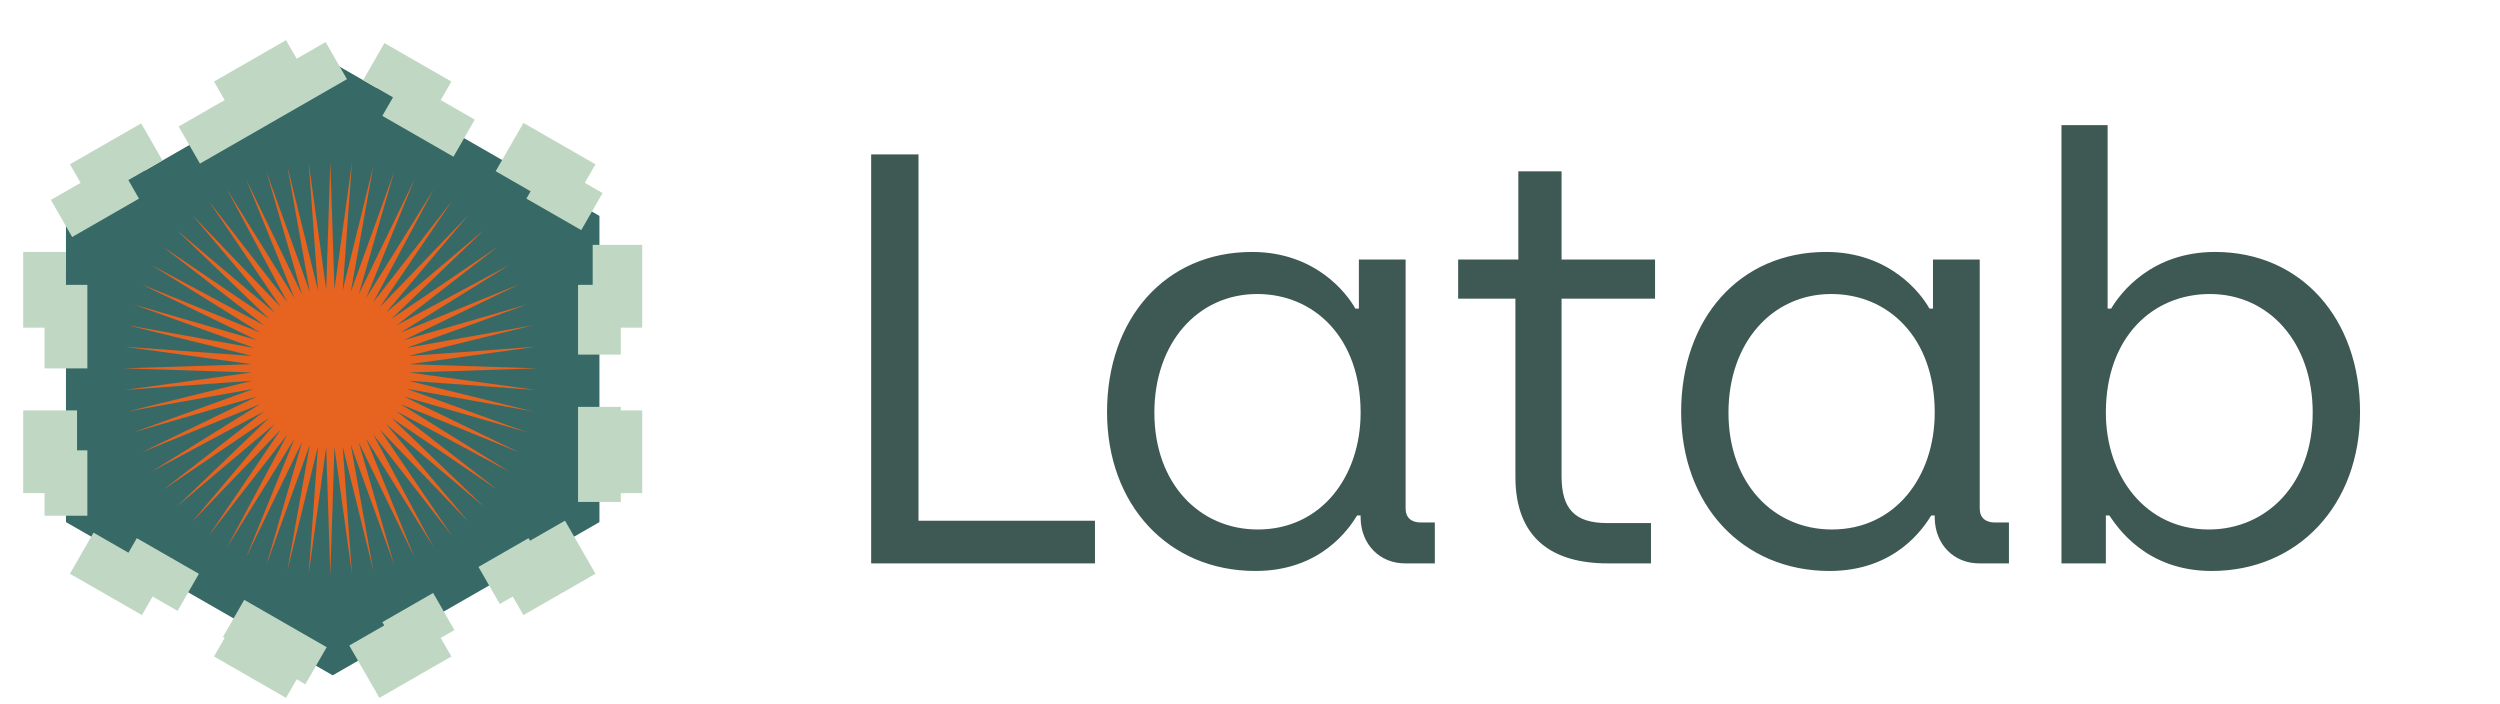 <svg width="142" height="40" viewBox="0 0 142 40" fill="none" xmlns="http://www.w3.org/2000/svg">
<path d="M49.482 32H62.194V29.577H52.171V8.768H49.482V32ZM71.309 32.431C75.06 32.431 76.653 29.976 77.084 29.279H77.283V29.445C77.317 30.938 78.379 32 79.806 32H81.498V29.677H80.702C80.171 29.677 79.839 29.411 79.839 28.88V14.742H77.184V17.53H76.985C76.487 16.634 74.695 14.311 71.11 14.311C66.198 14.311 62.88 18.094 62.88 23.404C62.88 28.681 66.364 32.431 71.309 32.431ZM71.442 30.075C68.123 30.075 65.568 27.453 65.568 23.437C65.568 19.488 68.024 16.7 71.409 16.7C74.628 16.7 77.283 19.156 77.283 23.437C77.283 27.055 75.06 30.075 71.442 30.075ZM91.319 32H93.775V29.71H91.285C89.46 29.71 88.697 28.913 88.697 27.055V16.966H94.007V14.742H88.697V9.731H86.241V14.742H82.823V16.966H86.075V27.088C86.075 30.573 88.166 32 91.319 32ZM103.918 32.431C107.669 32.431 109.262 29.976 109.693 29.279H109.892V29.445C109.926 30.938 110.988 32 112.415 32H114.107V29.677H113.311C112.78 29.677 112.448 29.411 112.448 28.88V14.742H109.793V17.53H109.594C109.096 16.634 107.304 14.311 103.719 14.311C98.807 14.311 95.489 18.094 95.489 23.404C95.489 28.681 98.973 32.431 103.918 32.431ZM104.051 30.075C100.732 30.075 98.177 27.453 98.177 23.437C98.177 19.488 100.633 16.7 104.018 16.7C107.237 16.7 109.892 19.156 109.892 23.437C109.892 27.055 107.669 30.075 104.051 30.075ZM125.62 32.431C130.532 32.431 134.05 28.681 134.05 23.404C134.05 18.094 130.698 14.311 125.819 14.311C122.202 14.311 120.443 16.634 119.912 17.53H119.713V7.109H117.091V32H119.613V29.279H119.812C120.244 29.909 121.87 32.431 125.62 32.431ZM125.454 30.075C121.87 30.075 119.613 27.055 119.613 23.437C119.613 19.156 122.268 16.7 125.521 16.7C128.906 16.7 131.362 19.488 131.362 23.437C131.362 27.453 128.773 30.075 125.454 30.075Z" fill="#3E5853"/>
<path d="M13.814 5.08L15.798 3.94L16.403 4.993L17.457 4.388L18.897 3.561L20.338 4.388L21.391 4.993L21.997 3.94L23.981 5.08L23.376 6.133L24.429 6.738L28.521 9.088L29.574 9.693L30.179 8.64L32.164 9.78L31.559 10.833L32.612 11.438L34.048 12.263V13.91V15.124H35.263V17.395H34.048V18.61V23.31V24.524H35.263V26.795H34.048V28.01V29.656L32.612 30.481L31.559 31.086L32.164 32.14L30.179 33.279L29.574 32.226L28.521 32.831L24.429 35.181L23.376 35.786L23.981 36.84L21.997 37.98L21.391 36.926L20.338 37.531L18.897 38.359L17.457 37.531L16.403 36.926L15.798 37.98L13.814 36.84L14.419 35.786L13.365 35.181L9.274 32.831L8.22 32.226L7.615 33.279L5.631 32.14L6.236 31.086L5.183 30.481L3.747 29.656V28.01V26.795H2.532V24.524H3.747V23.31V18.61V17.395H2.532V15.124H3.747V13.91V12.263L5.183 11.438L6.236 10.833L5.631 9.78L7.615 8.64L8.22 9.693L9.274 9.088L13.365 6.738L14.419 6.133L13.814 5.08Z" fill="#376A67" stroke="#C0D8C3" stroke-width="2.43" stroke-linecap="square" stroke-dasharray="5.4 5.4"/>
<g filter="url(#filter0_f)">
<path d="M18.762 9.179L18.997 16.443L19.99 9.243L19.464 16.492L21.204 9.435L19.923 16.589L22.391 9.753L20.37 16.734L23.539 10.194L20.799 16.925L24.634 10.752L21.205 17.16L25.665 11.421L21.585 17.436L26.62 12.195L21.934 17.75L27.489 13.064L22.248 18.099L28.263 14.02L22.524 18.479L28.932 15.05L22.759 18.886L29.491 16.146L22.95 19.315L29.931 17.293L23.095 19.761L30.249 18.48L23.193 20.22L30.441 19.695L23.242 20.687L30.506 20.922L23.242 21.157L30.441 22.15L23.193 21.624L30.249 23.364L23.095 22.083L29.931 24.551L22.95 22.529L29.491 25.698L22.759 22.959L28.932 26.794L22.524 23.365L28.263 27.825L22.248 23.745L27.489 28.78L21.934 24.094L26.62 29.649L21.585 24.408L25.665 30.423L21.205 24.684L24.634 31.092L20.799 24.919L23.539 31.65L20.37 25.11L22.391 32.091L19.923 25.255L21.204 32.409L19.464 25.352L19.99 32.601L18.997 25.401L18.762 32.665L18.528 25.401L17.535 32.601L18.061 25.352L16.321 32.409L17.601 25.255L15.133 32.091L17.155 25.11L13.986 31.65L16.726 24.919L12.891 31.092L16.319 24.684L11.86 30.423L15.94 24.408L10.905 29.649L15.591 24.094L10.035 28.78L15.277 23.745L9.262 27.825L15.001 23.365L8.592 26.794L14.766 22.959L8.034 25.698L14.575 22.529L7.594 24.551L14.43 22.083L7.276 23.364L14.332 21.624L7.083 22.15L14.283 21.157L7.019 20.922L14.283 20.687L7.083 19.695L14.332 20.22L7.276 18.48L14.43 19.761L7.594 17.293L14.575 19.315L8.034 16.146L14.766 18.886L8.592 15.05L15.001 18.479L9.262 14.02L15.277 18.099L10.035 13.064L15.591 17.75L10.905 12.195L15.94 17.436L11.86 11.421L16.319 17.16L12.891 10.752L16.726 16.925L13.986 10.194L17.155 16.734L15.133 9.753L17.601 16.589L16.321 9.435L18.061 16.492L17.535 9.243L18.528 16.443L18.762 9.179Z" fill="#E66320"/>
</g>
<defs>
<filter id="filter0_f" x="5.939" y="8.099" width="25.646" height="25.646" filterUnits="userSpaceOnUse" color-interpolation-filters="sRGB">
<feFlood flood-opacity="0" result="BackgroundImageFix"/>
<feBlend mode="normal" in="SourceGraphic" in2="BackgroundImageFix" result="shape"/>
<feGaussianBlur stdDeviation="0.54" result="effect1_foregroundBlur"/>
</filter>
</defs>
</svg>
